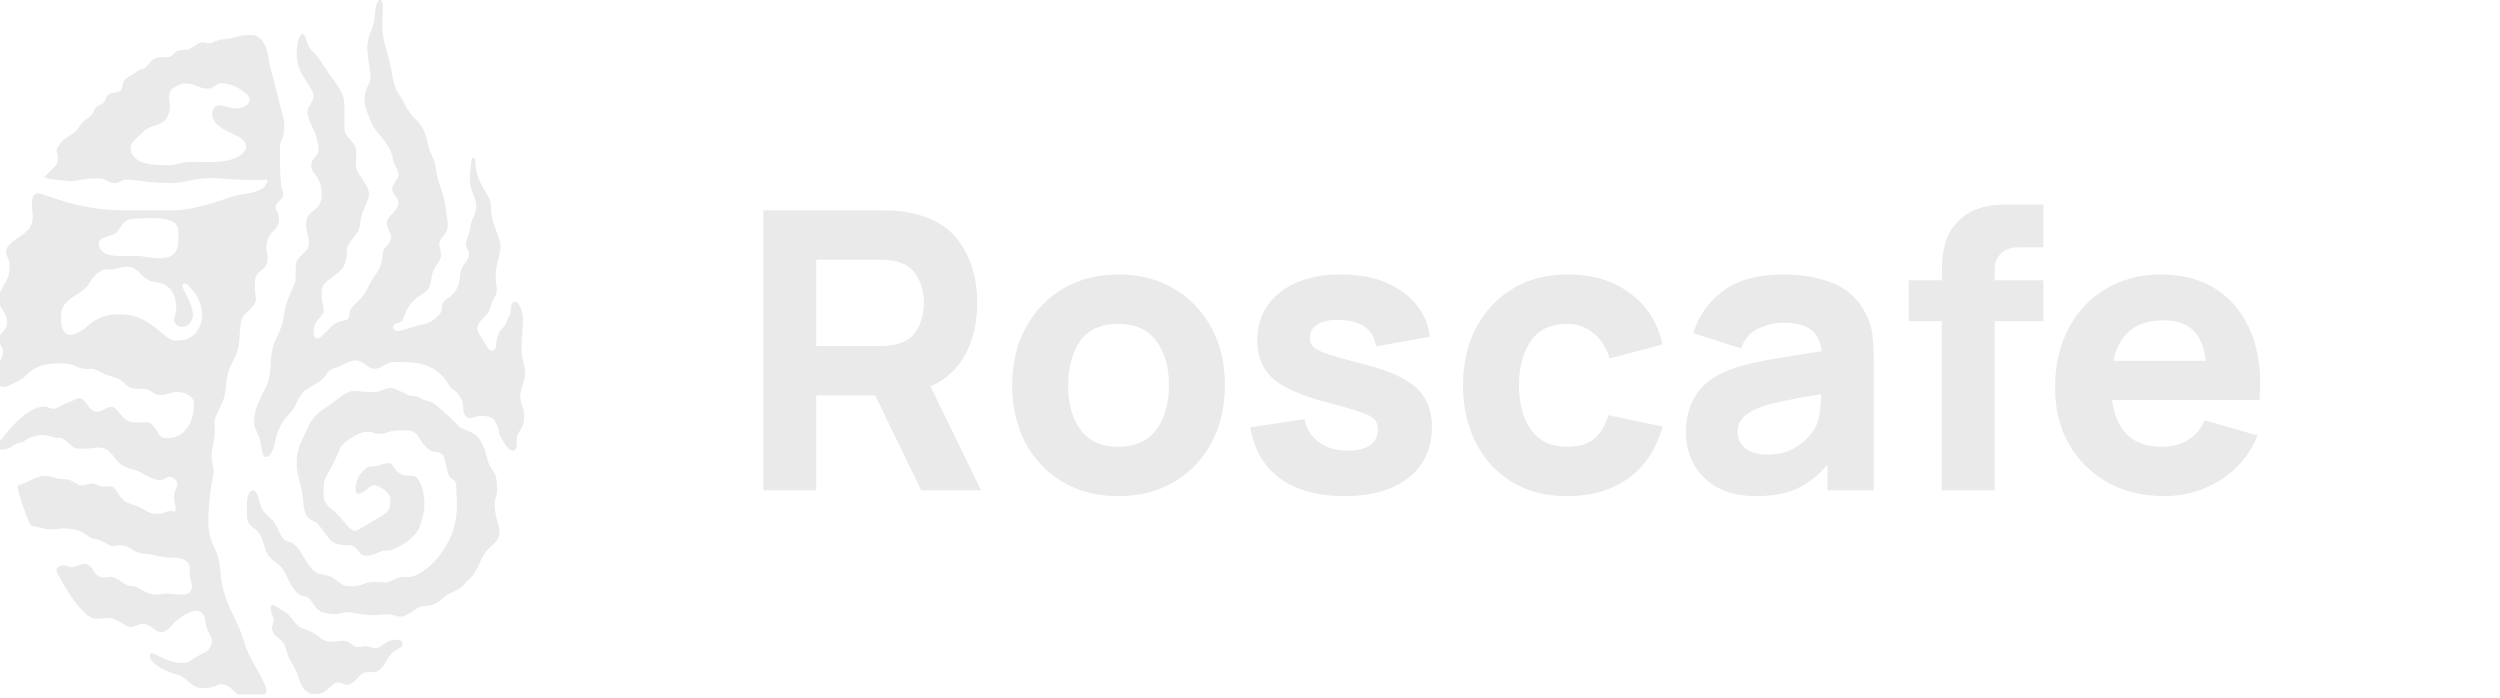 <svg width="86" height="24" viewBox="0 0 86 24" fill="none" xmlns="http://www.w3.org/2000/svg">
<g clip-path="url(#clip0)">
<path fill-rule="evenodd" clip-rule="evenodd" d="M12.635 1.638C12.635 2.083 12.835 2.649 12.692 2.888C12.447 3.297 12.539 3.643 12.706 4.058C12.915 4.574 13.034 4.558 13.292 4.945C13.326 4.996 13.402 5.094 13.454 5.232C13.494 5.339 13.508 5.478 13.55 5.59C13.625 5.788 13.709 5.86 13.706 6.044C13.706 6.151 13.489 6.344 13.489 6.473C13.489 6.71 13.706 6.774 13.706 6.983C13.706 7.26 13.313 7.41 13.313 7.669C13.301 7.891 13.456 7.988 13.456 8.138C13.456 8.24 13.407 8.357 13.323 8.442C13.122 8.643 13.185 8.682 13.149 8.908C13.088 9.294 12.882 9.457 12.717 9.775C12.621 9.963 12.552 10.121 12.412 10.261C12.392 10.281 12.316 10.358 12.236 10.439C12.087 10.594 12.042 10.609 12.022 10.807C11.989 11.123 11.823 10.945 11.505 11.15C11.329 11.264 11.061 11.642 10.921 11.642C10.716 11.642 10.799 11.249 10.848 11.135C10.909 10.993 11.135 10.823 11.135 10.703C11.135 10.472 11.063 10.428 11.063 10.197V10.053C11.063 9.516 11.815 9.559 11.913 8.89C11.944 8.683 11.926 8.588 11.952 8.499C11.981 8.398 12.058 8.308 12.18 8.149C12.461 7.801 12.328 7.758 12.456 7.36C12.711 6.678 12.872 6.727 12.342 5.979C12.153 5.713 12.307 5.428 12.236 5.074C12.201 4.891 11.849 4.71 11.849 4.419C11.849 3.297 11.92 3.348 11.363 2.598C11.222 2.407 11.002 2.031 10.877 1.899C10.774 1.791 10.691 1.725 10.612 1.588C10.551 1.481 10.512 1.168 10.421 1.168C10.269 1.168 10.206 1.618 10.206 1.782V1.89C10.206 2.55 10.778 3.008 10.778 3.263V3.299C10.778 3.645 10.412 3.633 10.67 4.202C10.747 4.372 10.861 4.609 10.919 4.853C10.969 5.065 10.998 5.224 10.852 5.391C10.783 5.469 10.706 5.559 10.706 5.683C10.706 6.01 11.056 6.021 11.063 6.684C11.071 7.304 10.574 7.17 10.528 7.669V7.705C10.528 8.072 10.765 8.39 10.502 8.654C10.154 9.004 10.171 8.921 10.171 9.475V9.583C10.171 9.83 9.844 10.24 9.782 10.779C9.689 11.439 9.486 11.537 9.377 11.995C9.252 12.522 9.38 12.848 9.135 13.34C8.967 13.678 8.742 14.04 8.742 14.542C8.742 14.738 8.894 14.925 8.942 15.123C8.977 15.263 9.021 15.723 9.135 15.723C9.342 15.723 9.437 15.366 9.499 15.038C9.525 14.898 9.622 14.721 9.659 14.633C9.739 14.441 9.862 14.344 9.989 14.203C10.152 14.023 10.178 13.891 10.293 13.68C10.372 13.536 10.477 13.436 10.617 13.347C10.808 13.224 11.045 13.121 11.177 12.949C11.217 12.897 11.258 12.8 11.34 12.739C11.432 12.67 11.526 12.671 11.65 12.614C11.858 12.518 12.059 12.4 12.211 12.4C12.523 12.394 12.623 12.689 12.92 12.689C13.052 12.689 13.33 12.454 13.527 12.454C14.277 12.454 14.743 12.454 15.233 12.951C15.371 13.091 15.365 13.131 15.469 13.29C15.545 13.404 15.631 13.399 15.732 13.521C15.787 13.587 15.887 13.742 15.914 13.855C15.938 13.956 15.924 14.058 15.946 14.15C15.979 14.285 16.038 14.374 16.135 14.387C16.222 14.399 16.308 14.351 16.407 14.325C16.536 14.291 16.79 14.308 16.904 14.368C16.972 14.404 17.033 14.478 17.101 14.638C17.198 14.868 17.114 14.883 17.284 15.138C17.358 15.248 17.481 15.506 17.634 15.506C17.855 15.5 17.723 15.159 17.807 14.96C17.902 14.738 18.027 14.7 18.027 14.351V14.242C18.027 14.012 17.864 13.808 17.897 13.572C17.934 13.302 18.063 13.071 18.063 12.87C18.063 12.528 17.94 12.375 17.94 11.975C17.94 11.639 17.991 11.336 17.991 10.956V10.92C17.991 10.771 17.849 10.378 17.741 10.378C17.627 10.378 17.582 10.483 17.57 10.622C17.563 10.701 17.569 10.765 17.536 10.84C17.519 10.879 17.472 10.924 17.461 10.963C17.414 11.141 17.355 11.223 17.312 11.262C17.204 11.356 17.147 11.47 17.115 11.57C17.035 11.812 17.119 11.975 16.978 12.049C16.888 12.096 16.8 12.019 16.761 11.946C16.724 11.876 16.675 11.788 16.626 11.706C16.573 11.618 16.531 11.572 16.489 11.5C16.391 11.327 16.401 11.21 16.525 11.05C16.591 10.965 16.696 10.891 16.768 10.792C16.825 10.716 16.857 10.596 16.889 10.508C17.046 10.074 17.075 10.235 17.093 9.972C17.099 9.893 17.051 9.767 17.051 9.511C17.051 8.974 17.312 8.659 17.176 8.241C17.056 7.869 16.945 7.678 16.903 7.359C16.891 7.27 16.884 7.171 16.884 7.055V7.019C16.884 6.725 16.346 6.311 16.351 5.527C16.352 5.491 16.357 5.427 16.281 5.426C16.244 5.425 16.23 5.459 16.216 5.522L16.17 5.935L16.162 6.188C16.162 6.555 16.385 6.797 16.385 7.127C16.385 7.188 16.347 7.329 16.298 7.447C16.255 7.551 16.2 7.627 16.191 7.741C16.166 8.051 16.027 8.216 16.027 8.391C16.027 8.526 16.135 8.65 16.135 8.716C16.135 8.915 16.027 9.009 15.941 9.135C15.81 9.324 15.849 9.393 15.806 9.648C15.766 9.888 15.642 10.061 15.539 10.158C15.421 10.268 15.323 10.29 15.257 10.389C15.131 10.579 15.289 10.659 15.073 10.857C14.95 10.981 14.879 11.057 14.692 11.122C14.626 11.144 14.443 11.178 14.257 11.232C14.019 11.301 13.771 11.389 13.707 11.389C13.623 11.389 13.511 11.341 13.52 11.257C13.539 11.08 13.714 11.151 13.826 11.04C13.89 10.976 13.927 10.797 13.979 10.69C14.101 10.438 14.252 10.297 14.478 10.147C14.778 9.947 14.792 9.912 14.853 9.499C14.908 9.17 15.17 9 15.17 8.789C15.17 8.547 15.061 8.464 15.138 8.288C15.18 8.19 15.244 8.132 15.301 8.058C15.461 7.853 15.39 7.592 15.359 7.351C15.329 7.113 15.289 6.87 15.263 6.78C15.172 6.46 15.028 6.135 14.993 5.79C14.962 5.481 14.755 5.225 14.685 4.801C14.588 4.403 14.449 4.261 14.214 4.013C13.999 3.785 13.883 3.493 13.713 3.219C13.512 2.943 13.509 2.549 13.427 2.245C13.389 2.038 13.319 1.794 13.262 1.606C13.177 1.323 13.155 1.12 13.153 0.82C13.152 0.618 13.158 0.411 13.171 0.232C13.17 -0.043 13.042 -0.132 12.944 0.18C12.893 0.344 12.903 0.574 12.865 0.75C12.798 1.056 12.635 1.276 12.635 1.638L12.635 1.638Z" fill="#EAEAEA"/>
<path fill-rule="evenodd" clip-rule="evenodd" d="M12.92 13.484C12.743 13.484 12.6 13.486 12.474 13.474C12.233 13.452 12.1 13.39 11.805 13.584C11.699 13.653 11.558 13.776 11.419 13.878C11.288 13.973 11.158 14.048 11.057 14.124C10.958 14.199 10.824 14.322 10.717 14.473C10.635 14.588 10.553 14.793 10.483 14.932C10.319 15.262 10.206 15.561 10.206 15.868V15.976C10.206 16.309 10.345 16.616 10.395 16.938C10.445 17.266 10.419 17.6 10.588 17.795C10.73 17.96 10.872 17.877 11.051 18.171C11.107 18.263 11.181 18.338 11.24 18.413C11.298 18.488 11.341 18.564 11.414 18.617C11.491 18.672 11.572 18.713 11.695 18.736C12.012 18.794 12.098 18.666 12.308 18.929C12.416 19.063 12.449 19.111 12.61 19.118C12.73 19.123 12.891 19.062 13.061 18.987C13.25 18.904 13.343 18.963 13.478 18.911C13.69 18.831 13.893 18.715 13.966 18.659C14.122 18.538 14.28 18.403 14.382 18.234C14.447 18.126 14.475 18.004 14.513 17.864C14.545 17.745 14.599 17.603 14.599 17.457V17.276C14.599 16.968 14.459 16.415 14.23 16.371C13.995 16.326 13.952 16.438 13.68 16.229C13.64 16.198 13.602 16.137 13.553 16.085C13.506 16.035 13.488 15.951 13.4 15.94C13.165 15.911 13.039 16.049 12.903 16.041C12.685 16.027 12.612 16.095 12.59 16.112C12.514 16.17 12.382 16.291 12.313 16.453C12.214 16.686 12.191 16.997 12.331 16.987C12.561 16.971 12.687 16.686 12.882 16.694C13.043 16.702 13.424 16.931 13.424 17.158L13.42 17.348C13.42 17.649 13.11 17.749 12.906 17.875C12.851 17.909 12.668 18.024 12.508 18.118C12.245 18.271 12.19 18.344 11.95 18.088C11.841 17.971 11.731 17.813 11.601 17.683C11.488 17.571 11.365 17.495 11.283 17.405C11.195 17.309 11.143 17.204 11.135 17.101V16.739C11.135 16.573 11.148 16.526 11.231 16.376C11.292 16.267 11.373 16.127 11.445 15.989C11.554 15.785 11.661 15.51 11.693 15.435C11.752 15.303 11.919 15.168 12.089 15.061C12.274 14.943 12.472 14.849 12.674 14.849C12.803 14.849 12.911 14.929 13.027 14.929C13.261 14.929 13.423 14.808 13.67 14.808H14.057C14.347 14.808 14.412 15.111 14.572 15.281C14.753 15.475 14.792 15.505 14.905 15.532C14.974 15.548 15.088 15.523 15.226 15.638C15.298 15.698 15.359 16.116 15.423 16.298C15.528 16.597 15.7 16.379 15.7 16.823C15.7 17.081 15.729 17.308 15.716 17.513C15.671 18.213 15.472 18.656 15.05 19.197C14.893 19.4 14.481 19.762 14.193 19.828C13.856 19.905 13.902 19.764 13.552 19.937C13.23 20.096 13.289 20.021 12.956 20.021H12.813C12.572 20.021 12.454 20.166 12.099 20.166H12.028C11.771 20.166 11.643 20.005 11.478 19.89C11.281 19.755 11.039 19.799 10.862 19.683C10.579 19.498 10.398 18.981 10.145 18.747C9.949 18.566 9.818 18.704 9.658 18.409C9.552 18.214 9.506 18.029 9.359 17.881C9.211 17.732 9.062 17.629 8.975 17.426C8.927 17.313 8.883 16.871 8.703 16.871C8.536 16.871 8.492 17.167 8.492 17.349V17.709C8.492 18.055 8.653 18.073 8.823 18.242C9.013 18.429 9.015 18.55 9.104 18.825C9.165 19.015 9.232 19.129 9.314 19.211C9.48 19.378 9.681 19.405 9.849 19.804C10.361 20.856 10.421 20.287 10.707 20.671C10.856 20.86 10.895 21.012 11.169 21.081C11.625 21.201 11.675 21.057 12.021 21.057C12.239 21.093 12.46 21.145 12.681 21.157C12.893 21.169 13.078 21.141 13.29 21.129C13.534 21.125 13.62 21.213 13.777 21.213C14.069 21.213 14.342 20.835 14.576 20.848C14.773 20.859 14.945 20.794 15.092 20.696C15.199 20.626 15.291 20.501 15.457 20.421C15.737 20.287 15.859 20.255 16.058 20.001C16.437 19.689 16.47 19.344 16.655 19.067C16.756 18.882 16.949 18.78 17.07 18.616C17.22 18.412 17.191 18.256 17.136 18.03C17.099 17.881 17.056 17.744 17.037 17.596C17.023 17.49 17.017 17.422 17.016 17.276C17.016 17.119 17.117 17.143 17.099 16.763C17.086 16.183 16.959 16.287 16.83 15.982C16.722 15.723 16.726 15.53 16.587 15.265C16.438 14.979 16.361 14.941 16.08 14.814C15.686 14.659 15.825 14.679 15.537 14.413C15.294 14.196 15.103 14.001 14.924 13.882C14.816 13.811 14.714 13.791 14.613 13.764C14.518 13.739 14.451 13.669 14.361 13.641C14.245 13.605 14.169 13.659 13.993 13.562C13.893 13.507 13.781 13.469 13.671 13.411C13.326 13.23 13.162 13.484 12.92 13.484L12.92 13.484Z" fill="#EAEAEA"/>
<path fill-rule="evenodd" clip-rule="evenodd" d="M9.313 20.924C9.313 21.115 9.405 21.21 9.412 21.326C9.423 21.501 9.288 21.53 9.394 21.745C9.511 21.983 9.742 21.947 9.843 22.339C9.928 22.675 10.04 22.79 10.171 23.055C10.299 23.316 10.318 23.609 10.528 23.769C10.581 23.809 10.658 23.867 10.762 23.875C11.303 23.916 11.324 23.504 11.617 23.48C11.797 23.465 11.805 23.561 11.956 23.561C12.089 23.561 12.281 23.347 12.363 23.262C12.505 23.117 12.589 23.116 12.772 23.123C12.991 23.131 13.056 23.076 13.193 22.892C13.29 22.762 13.343 22.618 13.462 22.49C13.594 22.314 13.846 22.317 13.849 22.152C13.849 21.951 13.546 22.003 13.425 22.042C13.158 22.127 13.08 22.316 12.917 22.292C12.768 22.296 12.693 22.235 12.577 22.229C12.477 22.224 12.389 22.27 12.277 22.261C12.107 22.25 12.083 22.039 11.77 22.042C11.579 22.044 11.5 22.097 11.294 22.067C10.982 22.022 11.005 21.8 10.428 21.63C10.339 21.598 10.271 21.548 10.192 21.467C10.102 21.376 10.033 21.261 9.934 21.159C9.859 21.081 9.753 21.019 9.659 20.961C9.602 20.927 9.554 20.896 9.505 20.866C9.389 20.793 9.313 20.764 9.313 20.924H9.313Z" fill="#EAEAEA"/>
<path fill-rule="evenodd" clip-rule="evenodd" d="M2.1 10.848C2.1 10.318 2.677 10.177 2.95 9.901C3.111 9.738 3.161 9.535 3.349 9.402C3.709 9.148 3.714 9.339 4.069 9.228C4.79 9.002 4.764 9.58 5.241 9.684C5.414 9.723 5.541 9.729 5.658 9.79C5.915 9.923 6.064 10.179 6.064 10.631C6.064 10.819 5.992 10.84 5.992 10.992C5.992 11.157 6.136 11.245 6.278 11.245C6.459 11.245 6.635 11.055 6.635 10.848C6.635 10.486 6.393 10.139 6.296 9.912C6.23 9.757 6.359 9.713 6.462 9.803C6.574 9.901 6.715 10.089 6.762 10.172C6.85 10.328 6.945 10.538 6.953 10.759C6.97 11.278 6.665 11.714 6.134 11.714H6.028C5.62 11.714 5.203 10.812 4.135 10.812C3.696 10.812 3.435 10.912 3.164 11.093C3.012 11.195 2.976 11.273 2.823 11.362C2.692 11.439 2.51 11.542 2.376 11.519C2.15 11.48 2.1 11.182 2.1 10.977V10.848L2.1 10.848ZM3.398 8.366C3.398 8.57 3.542 8.712 3.747 8.766C4.089 8.856 4.6 8.77 4.894 8.817C5.493 8.912 6.135 9.006 6.135 8.283V7.958C6.135 7.396 5.158 7.505 4.598 7.523C4.225 7.535 4.19 7.81 4.019 7.985C3.866 8.141 3.398 8.138 3.398 8.366H3.398ZM5.819 3.303C5.822 3.225 5.841 3.153 5.893 3.09C5.969 2.995 6.226 2.866 6.385 2.866C6.653 2.866 6.899 3.046 7.064 3.046H7.171C7.399 3.046 7.367 2.866 7.635 2.866C7.946 2.866 8.28 3.048 8.486 3.242C8.619 3.368 8.629 3.478 8.481 3.624C8.427 3.678 8.239 3.729 8.146 3.733C7.923 3.739 7.689 3.608 7.528 3.629C7.312 3.658 7.298 3.826 7.298 3.913C7.299 4.192 7.541 4.395 7.992 4.599C8.111 4.654 8.252 4.709 8.349 4.805C8.495 4.95 8.542 5.157 8.265 5.344C7.968 5.544 7.579 5.575 7.099 5.575C6.895 5.575 6.579 5.555 6.387 5.577C6.192 5.599 6.034 5.683 5.814 5.683C5.437 5.683 4.523 5.705 4.492 5.105C4.484 4.942 4.601 4.85 4.75 4.706C4.895 4.566 5.02 4.438 5.105 4.402C5.36 4.29 5.631 4.268 5.748 4.039C5.824 3.89 5.85 3.774 5.847 3.654C5.843 3.549 5.813 3.44 5.819 3.303H5.819ZM6.992 1.457C6.75 1.457 6.66 1.671 6.412 1.712C6.122 1.709 6.027 1.794 5.959 1.869C5.856 1.981 5.807 1.961 5.662 1.964C5.414 1.969 5.262 1.998 5.135 2.179C5.106 2.221 5.041 2.297 4.964 2.349C4.915 2.381 4.853 2.379 4.8 2.405C4.713 2.449 4.637 2.517 4.58 2.548C4.067 2.83 4.306 2.897 4.171 3.085C4.021 3.288 3.733 3.052 3.612 3.456C3.535 3.622 3.473 3.571 3.352 3.653C3.26 3.714 3.233 3.839 3.158 3.936C3.04 4.092 2.851 4.126 2.696 4.404C2.516 4.65 2.347 4.653 2.158 4.834C1.797 5.242 2.024 5.197 1.987 5.481C1.983 5.649 1.913 5.697 1.825 5.79C1.714 5.907 1.585 6.028 1.511 6.108C1.799 6.19 2.077 6.189 2.36 6.23C2.688 6.242 2.845 6.117 3.406 6.142C3.642 6.142 3.762 6.302 3.937 6.302C4.109 6.302 4.153 6.194 4.33 6.179C4.703 6.182 4.981 6.261 5.434 6.286L5.885 6.297C6.321 6.297 6.674 6.133 7.179 6.13C7.525 6.109 7.923 6.196 8.599 6.188H9.206C9.192 6.364 9.041 6.502 8.835 6.579C8.647 6.649 8.413 6.664 8.194 6.709C8.013 6.747 7.85 6.808 7.72 6.852C7.251 7.011 6.545 7.236 5.957 7.236H4.207C3.614 7.236 3.142 7.151 2.644 7.047C2.351 6.986 1.782 6.792 1.45 6.681C1.305 6.632 1.174 6.629 1.125 6.81C1.099 6.906 1.1 7.024 1.1 7.091C1.1 7.23 1.12 7.327 1.123 7.421C1.131 7.66 1.096 7.804 0.841 8.021C0.69 8.149 0.218 8.397 0.207 8.635C0.202 8.754 0.266 8.845 0.298 8.948C0.34 9.082 0.335 9.284 0.3 9.457C0.254 9.68 -0.046 9.99 -0.046 10.282C-0.046 10.607 0.252 10.754 0.243 11.09C0.234 11.401 -0.034 11.428 -0.039 11.693C-0.043 11.866 0.106 11.88 0.103 12.13C0.1 12.38 -0.124 12.528 -0.157 12.758V12.957C-0.157 13.191 -0.029 13.306 0.108 13.309C0.214 13.312 0.32 13.259 0.449 13.195C0.559 13.14 0.668 13.093 0.759 13.031C0.83 12.982 0.889 12.917 0.929 12.878C1.037 12.773 1.193 12.658 1.416 12.581C1.663 12.496 2.209 12.454 2.513 12.56C2.645 12.606 2.748 12.672 2.887 12.688C3.097 12.712 3.157 12.647 3.339 12.736C3.473 12.802 3.562 12.857 3.661 12.895C3.773 12.937 3.895 12.962 4.051 13.027C4.313 13.138 4.344 13.368 4.688 13.37C4.833 13.371 4.955 13.371 5.039 13.392C5.241 13.443 5.277 13.592 5.564 13.592C5.752 13.592 5.835 13.484 6.099 13.484C6.349 13.484 6.671 13.622 6.671 13.881C6.671 14.219 6.598 14.536 6.412 14.761C6.257 14.948 6.03 15.088 5.707 15.073C5.614 15.073 5.537 15.024 5.478 14.952C5.41 14.871 5.377 14.764 5.303 14.679C5.162 14.517 5.136 14.527 4.943 14.53L4.814 14.531H4.635C4.187 14.531 4.093 14.027 3.847 14.001C3.66 13.982 3.521 14.172 3.32 14.167C3.274 14.166 3.23 14.145 3.186 14.12C3.013 14.022 2.934 13.693 2.707 13.701C2.618 13.704 2.542 13.77 2.413 13.824C2.332 13.858 2.264 13.871 2.181 13.911C2.025 13.985 1.953 14.062 1.85 14.062C1.708 14.062 1.67 13.99 1.528 13.99C1.377 13.99 1.198 14.042 1.031 14.144C0.619 14.395 0.226 14.884 -0.004 15.184C-0.062 15.259 -0.086 15.269 -0.05 15.357C-0.008 15.463 -0.015 15.471 0.103 15.466C0.318 15.456 0.378 15.358 0.54 15.276C0.607 15.242 0.687 15.242 0.758 15.211C0.849 15.172 0.932 15.102 1.022 15.064C1.339 14.933 1.54 14.936 1.834 15.039C1.988 15.093 2.048 15.04 2.153 15.086C2.339 15.166 2.457 15.434 2.707 15.434H2.921C3.218 15.434 3.455 15.323 3.694 15.483C3.878 15.605 3.984 15.84 4.149 15.963C4.172 15.98 4.256 16.078 4.6 16.156C4.881 16.22 5.198 16.528 5.501 16.509C5.721 16.495 5.719 16.401 5.817 16.401C5.967 16.401 6.103 16.545 6.097 16.641C6.095 16.822 5.998 16.83 5.987 17.095C5.983 17.291 6.071 17.418 6.028 17.602C5.698 17.524 5.71 17.674 5.492 17.674H5.35C5.108 17.674 4.94 17.498 4.724 17.413C4.423 17.299 4.317 17.326 4.126 17.07C3.904 16.773 3.992 16.712 3.562 16.736C3.384 16.732 3.335 16.646 3.2 16.632C3.088 16.621 2.973 16.699 2.814 16.699C2.622 16.699 2.526 16.499 2.243 16.482C1.849 16.496 1.863 16.365 1.493 16.374C1.269 16.374 0.982 16.58 0.702 16.67C0.594 16.705 0.592 16.725 0.615 16.826C0.693 17.156 0.887 17.704 1 17.959C1.063 18.101 1.064 18.089 1.209 18.11C1.404 18.139 1.553 18.215 1.758 18.213C1.945 18.213 2.027 18.179 2.187 18.178C2.473 18.177 2.725 18.23 2.965 18.388C3.172 18.577 3.224 18.491 3.459 18.599C3.753 18.735 3.801 18.789 3.899 18.788C3.997 18.788 4.013 18.757 4.114 18.757C4.395 18.757 4.454 18.863 4.647 18.962C4.89 19.087 5.02 19.026 5.3 19.097C5.588 19.17 5.739 19.191 5.933 19.183C6.304 19.168 6.509 19.338 6.531 19.503C6.533 19.605 6.522 19.625 6.525 19.728C6.517 19.872 6.582 19.978 6.599 20.094C6.622 20.246 6.56 20.359 6.486 20.403C6.321 20.502 6.002 20.419 5.742 20.419C5.58 20.419 5.469 20.455 5.376 20.454C5.221 20.452 5.056 20.409 4.757 20.224C4.548 20.095 4.526 20.241 4.266 20.07C4.148 20.003 3.963 19.841 3.814 19.841C3.687 19.841 3.641 19.877 3.567 19.869C3.301 19.843 3.275 19.707 3.179 19.576C3.018 19.357 2.932 19.371 2.713 19.445C2.609 19.481 2.502 19.516 2.492 19.516C2.366 19.516 2.293 19.444 2.207 19.444C2.149 19.444 2.088 19.46 2.033 19.484C1.917 19.533 1.923 19.621 1.984 19.733C2.152 20.041 2.456 20.618 2.823 20.988C3.074 21.242 3.189 21.34 3.614 21.263C3.985 21.195 4.292 21.574 4.492 21.574C4.656 21.574 4.695 21.466 4.921 21.466H4.957C5.095 21.466 5.217 21.585 5.352 21.67C5.56 21.801 5.656 21.759 5.833 21.606C5.899 21.549 5.953 21.449 6.033 21.382C6.331 21.131 6.721 20.909 6.921 21.067C6.991 21.122 7.065 21.208 7.065 21.393C7.11 21.843 7.471 21.953 7.179 22.341C7.077 22.464 6.965 22.465 6.721 22.617C6.502 22.753 6.473 22.808 6.314 22.802H6.207C5.805 22.802 5.377 22.495 5.243 22.477C5.173 22.468 5.14 22.529 5.148 22.588C5.169 22.738 5.405 22.92 5.654 23.045C5.779 23.108 5.9 23.156 5.978 23.178C6.06 23.202 6.145 23.202 6.205 23.236C6.52 23.42 6.598 23.669 6.957 23.669H7.064C7.477 23.669 7.489 23.425 7.847 23.608C7.989 23.68 8.291 24.053 8.474 24.026C8.601 24.033 8.652 23.982 8.754 23.96C8.808 23.948 8.89 23.948 8.974 23.961C9.073 23.976 9.176 23.843 9.166 23.751C9.166 23.599 8.852 23.04 8.777 22.912C8.575 22.567 8.513 22.445 8.38 22.013C8.174 21.345 7.806 20.882 7.649 20.152C7.562 19.744 7.598 19.39 7.462 19.041C7.321 18.681 7.19 18.54 7.17 18.037C7.158 17.744 7.209 17.1 7.25 16.815C7.27 16.672 7.332 16.424 7.348 16.261C7.364 16.104 7.278 15.856 7.278 15.687C7.278 15.414 7.383 15.169 7.387 14.894C7.377 14.451 7.358 14.443 7.512 14.134C7.612 13.931 7.701 13.749 7.734 13.584C7.796 13.267 7.769 12.996 7.899 12.667C7.991 12.432 8.081 12.35 8.176 12.045C8.252 11.803 8.236 11.483 8.273 11.192C8.322 10.81 8.402 10.863 8.601 10.641C8.777 10.444 8.815 10.391 8.804 10.252C8.799 10.188 8.77 10.12 8.77 9.99V9.745C8.752 9.173 9.311 9.42 9.185 8.703C9.142 8.468 9.18 8.261 9.25 8.138C9.376 7.919 9.599 7.851 9.599 7.545C9.599 7.314 9.484 7.27 9.484 7.128C9.484 6.935 9.732 6.858 9.742 6.731C9.759 6.526 9.682 6.553 9.669 6.368C9.648 6.062 9.622 5.77 9.634 5.394L9.631 5.081C9.631 4.835 9.783 4.709 9.778 4.419C9.776 4.324 9.791 4.225 9.766 4.132C9.644 3.681 9.434 2.804 9.291 2.294C9.232 2.081 9.242 1.801 9.11 1.547C9.001 1.338 8.863 1.217 8.707 1.205H8.564C8.258 1.205 8.041 1.311 7.774 1.345C7.272 1.367 7.366 1.562 6.992 1.457L6.992 1.457Z" fill="#EAEAEA"/>
<path d="M26.259 16.866H28.078V13.602H30.105L31.69 16.866H33.75L32.011 13.295C32.56 13.045 32.963 12.668 33.222 12.164C33.485 11.656 33.617 11.074 33.617 10.418C33.617 9.607 33.418 8.916 33.021 8.345C32.624 7.774 31.993 7.422 31.128 7.288C31.003 7.266 30.861 7.252 30.7 7.248C30.544 7.239 30.419 7.234 30.326 7.234H26.259V16.866ZM28.078 11.903V8.933H30.245C30.339 8.933 30.442 8.938 30.553 8.947C30.665 8.956 30.767 8.974 30.861 9C31.106 9.067 31.295 9.181 31.429 9.341C31.563 9.498 31.654 9.674 31.703 9.87C31.757 10.062 31.784 10.245 31.784 10.418C31.784 10.592 31.757 10.777 31.703 10.973C31.654 11.165 31.563 11.341 31.429 11.502C31.295 11.658 31.106 11.77 30.861 11.836C30.767 11.863 30.665 11.881 30.553 11.89C30.442 11.899 30.339 11.903 30.245 11.903H28.078ZM38.472 17.067C39.194 17.067 39.829 16.907 40.378 16.585C40.931 16.26 41.361 15.812 41.669 15.241C41.981 14.666 42.137 14.004 42.137 13.255C42.137 12.51 41.983 11.852 41.676 11.281C41.368 10.706 40.938 10.256 40.385 9.93C39.836 9.605 39.198 9.442 38.472 9.442C37.758 9.442 37.127 9.602 36.579 9.923C36.03 10.245 35.6 10.693 35.288 11.268C34.975 11.839 34.819 12.501 34.819 13.255C34.819 13.999 34.971 14.659 35.274 15.234C35.582 15.805 36.01 16.253 36.559 16.579C37.107 16.904 37.745 17.067 38.472 17.067ZM38.472 15.368C37.905 15.368 37.475 15.179 37.181 14.8C36.891 14.416 36.746 13.901 36.746 13.255C36.746 12.626 36.884 12.117 37.161 11.729C37.441 11.337 37.879 11.141 38.472 11.141C39.047 11.141 39.479 11.332 39.769 11.716C40.063 12.1 40.211 12.612 40.211 13.255C40.211 13.874 40.066 14.383 39.776 14.78C39.49 15.172 39.056 15.368 38.472 15.368ZM46.235 17.067C47.18 17.067 47.92 16.855 48.456 16.432C48.991 16.008 49.258 15.426 49.258 14.686C49.258 14.124 49.084 13.68 48.736 13.355C48.393 13.029 47.809 12.759 46.984 12.545C46.422 12.403 46.003 12.287 45.726 12.198C45.454 12.108 45.274 12.021 45.185 11.937C45.1 11.852 45.057 11.747 45.057 11.622C45.057 11.413 45.158 11.252 45.358 11.141C45.564 11.029 45.833 10.985 46.168 11.007C46.877 11.06 47.265 11.364 47.332 11.917L49.191 11.582C49.098 10.927 48.776 10.407 48.228 10.024C47.68 9.636 46.98 9.442 46.128 9.442C45.254 9.442 44.556 9.647 44.034 10.057C43.512 10.467 43.252 11.02 43.252 11.716C43.252 12.269 43.432 12.706 43.793 13.027C44.154 13.344 44.777 13.616 45.66 13.843C46.181 13.981 46.565 14.093 46.81 14.178C47.06 14.262 47.22 14.349 47.292 14.438C47.363 14.523 47.399 14.637 47.399 14.78C47.399 15.007 47.309 15.185 47.131 15.315C46.953 15.44 46.699 15.502 46.368 15.502C45.967 15.502 45.635 15.406 45.372 15.214C45.113 15.023 44.946 14.757 44.87 14.418L43.011 14.699C43.131 15.453 43.47 16.037 44.027 16.452C44.589 16.862 45.325 17.067 46.235 17.067ZM53.912 17.067C54.75 17.067 55.455 16.86 56.026 16.445C56.596 16.03 56.984 15.44 57.19 14.672L55.33 14.284C55.223 14.632 55.062 14.9 54.848 15.087C54.634 15.274 54.322 15.368 53.912 15.368C53.363 15.368 52.949 15.174 52.668 14.786C52.391 14.394 52.253 13.883 52.253 13.255C52.253 12.652 52.385 12.151 52.648 11.749C52.915 11.344 53.337 11.141 53.912 11.141C54.246 11.141 54.545 11.246 54.808 11.455C55.076 11.665 55.263 11.957 55.37 12.331L57.19 11.85C57.029 11.105 56.659 10.519 56.079 10.091C55.504 9.658 54.79 9.442 53.939 9.442C53.203 9.442 52.565 9.607 52.026 9.937C51.486 10.267 51.067 10.719 50.768 11.295C50.474 11.87 50.327 12.523 50.327 13.255C50.327 13.977 50.469 14.626 50.755 15.201C51.04 15.776 51.45 16.231 51.986 16.566C52.521 16.9 53.163 17.067 53.912 17.067ZM60.403 17.067C60.961 17.067 61.429 16.982 61.808 16.813C62.192 16.639 62.544 16.363 62.865 15.983V16.866H64.457V12.452C64.457 12.122 64.444 11.823 64.417 11.556C64.39 11.288 64.305 11.02 64.163 10.753C63.908 10.271 63.534 9.932 63.039 9.736C62.544 9.54 61.977 9.442 61.34 9.442C60.47 9.442 59.784 9.629 59.28 10.004C58.776 10.378 58.432 10.864 58.25 11.462L59.895 11.984C60.011 11.654 60.214 11.424 60.504 11.295C60.794 11.165 61.072 11.101 61.34 11.101C61.768 11.101 62.087 11.181 62.296 11.341C62.506 11.498 62.629 11.745 62.664 12.084C61.986 12.182 61.389 12.278 60.872 12.371C60.354 12.461 59.922 12.568 59.574 12.693C58.994 12.907 58.586 13.199 58.35 13.569C58.114 13.934 57.995 14.369 57.995 14.873C57.995 15.274 58.087 15.642 58.27 15.977C58.457 16.307 58.729 16.572 59.086 16.773C59.447 16.969 59.886 17.067 60.403 17.067ZM60.791 15.636C60.479 15.636 60.232 15.567 60.049 15.428C59.866 15.286 59.775 15.092 59.775 14.846C59.775 14.664 59.833 14.508 59.949 14.378C60.065 14.244 60.256 14.124 60.524 14.017C60.729 13.941 60.981 13.872 61.28 13.81C61.583 13.743 62.04 13.658 62.651 13.556C62.646 13.729 62.633 13.921 62.611 14.131C62.588 14.336 62.539 14.516 62.464 14.672C62.414 14.775 62.321 14.902 62.183 15.054C62.049 15.205 61.866 15.341 61.634 15.462C61.407 15.578 61.126 15.636 60.791 15.636ZM66.798 16.866H68.618V11.047H70.29V9.642H68.618V9.241C68.618 9.04 68.687 8.869 68.825 8.726C68.963 8.579 69.175 8.505 69.46 8.505H70.29V7.034H69.393C69.219 7.034 69.01 7.038 68.765 7.047C68.519 7.052 68.265 7.101 68.002 7.194C67.743 7.284 67.503 7.453 67.28 7.703C67.11 7.89 66.992 8.1 66.925 8.331C66.858 8.563 66.82 8.795 66.811 9.027C66.802 9.255 66.798 9.46 66.798 9.642H65.661V11.047H66.798V16.866ZM74.453 17.067C75.149 17.067 75.788 16.884 76.373 16.519C76.961 16.153 77.392 15.64 77.664 14.98L75.844 14.459C75.568 15.065 75.068 15.368 74.346 15.368C73.851 15.368 73.461 15.23 73.175 14.953C72.894 14.677 72.721 14.28 72.654 13.763H77.724C77.8 12.889 77.71 12.129 77.456 11.482C77.202 10.835 76.81 10.334 76.279 9.977C75.748 9.62 75.104 9.442 74.346 9.442C73.632 9.442 73.001 9.605 72.453 9.93C71.904 10.251 71.474 10.704 71.162 11.288C70.85 11.872 70.694 12.559 70.694 13.348C70.694 14.07 70.852 14.713 71.169 15.274C71.49 15.832 71.931 16.271 72.493 16.592C73.059 16.909 73.713 17.067 74.453 17.067ZM74.426 11.02C74.863 11.02 75.198 11.13 75.43 11.348C75.666 11.567 75.817 11.921 75.884 12.412H72.701C72.892 11.484 73.468 11.02 74.426 11.02Z" fill="#EAEAEA"/>
</g>
<defs>
<clipPath id="clip0">
<rect width="86" height="23.889" fill="white"/>
</clipPath>
</defs>
</svg>
